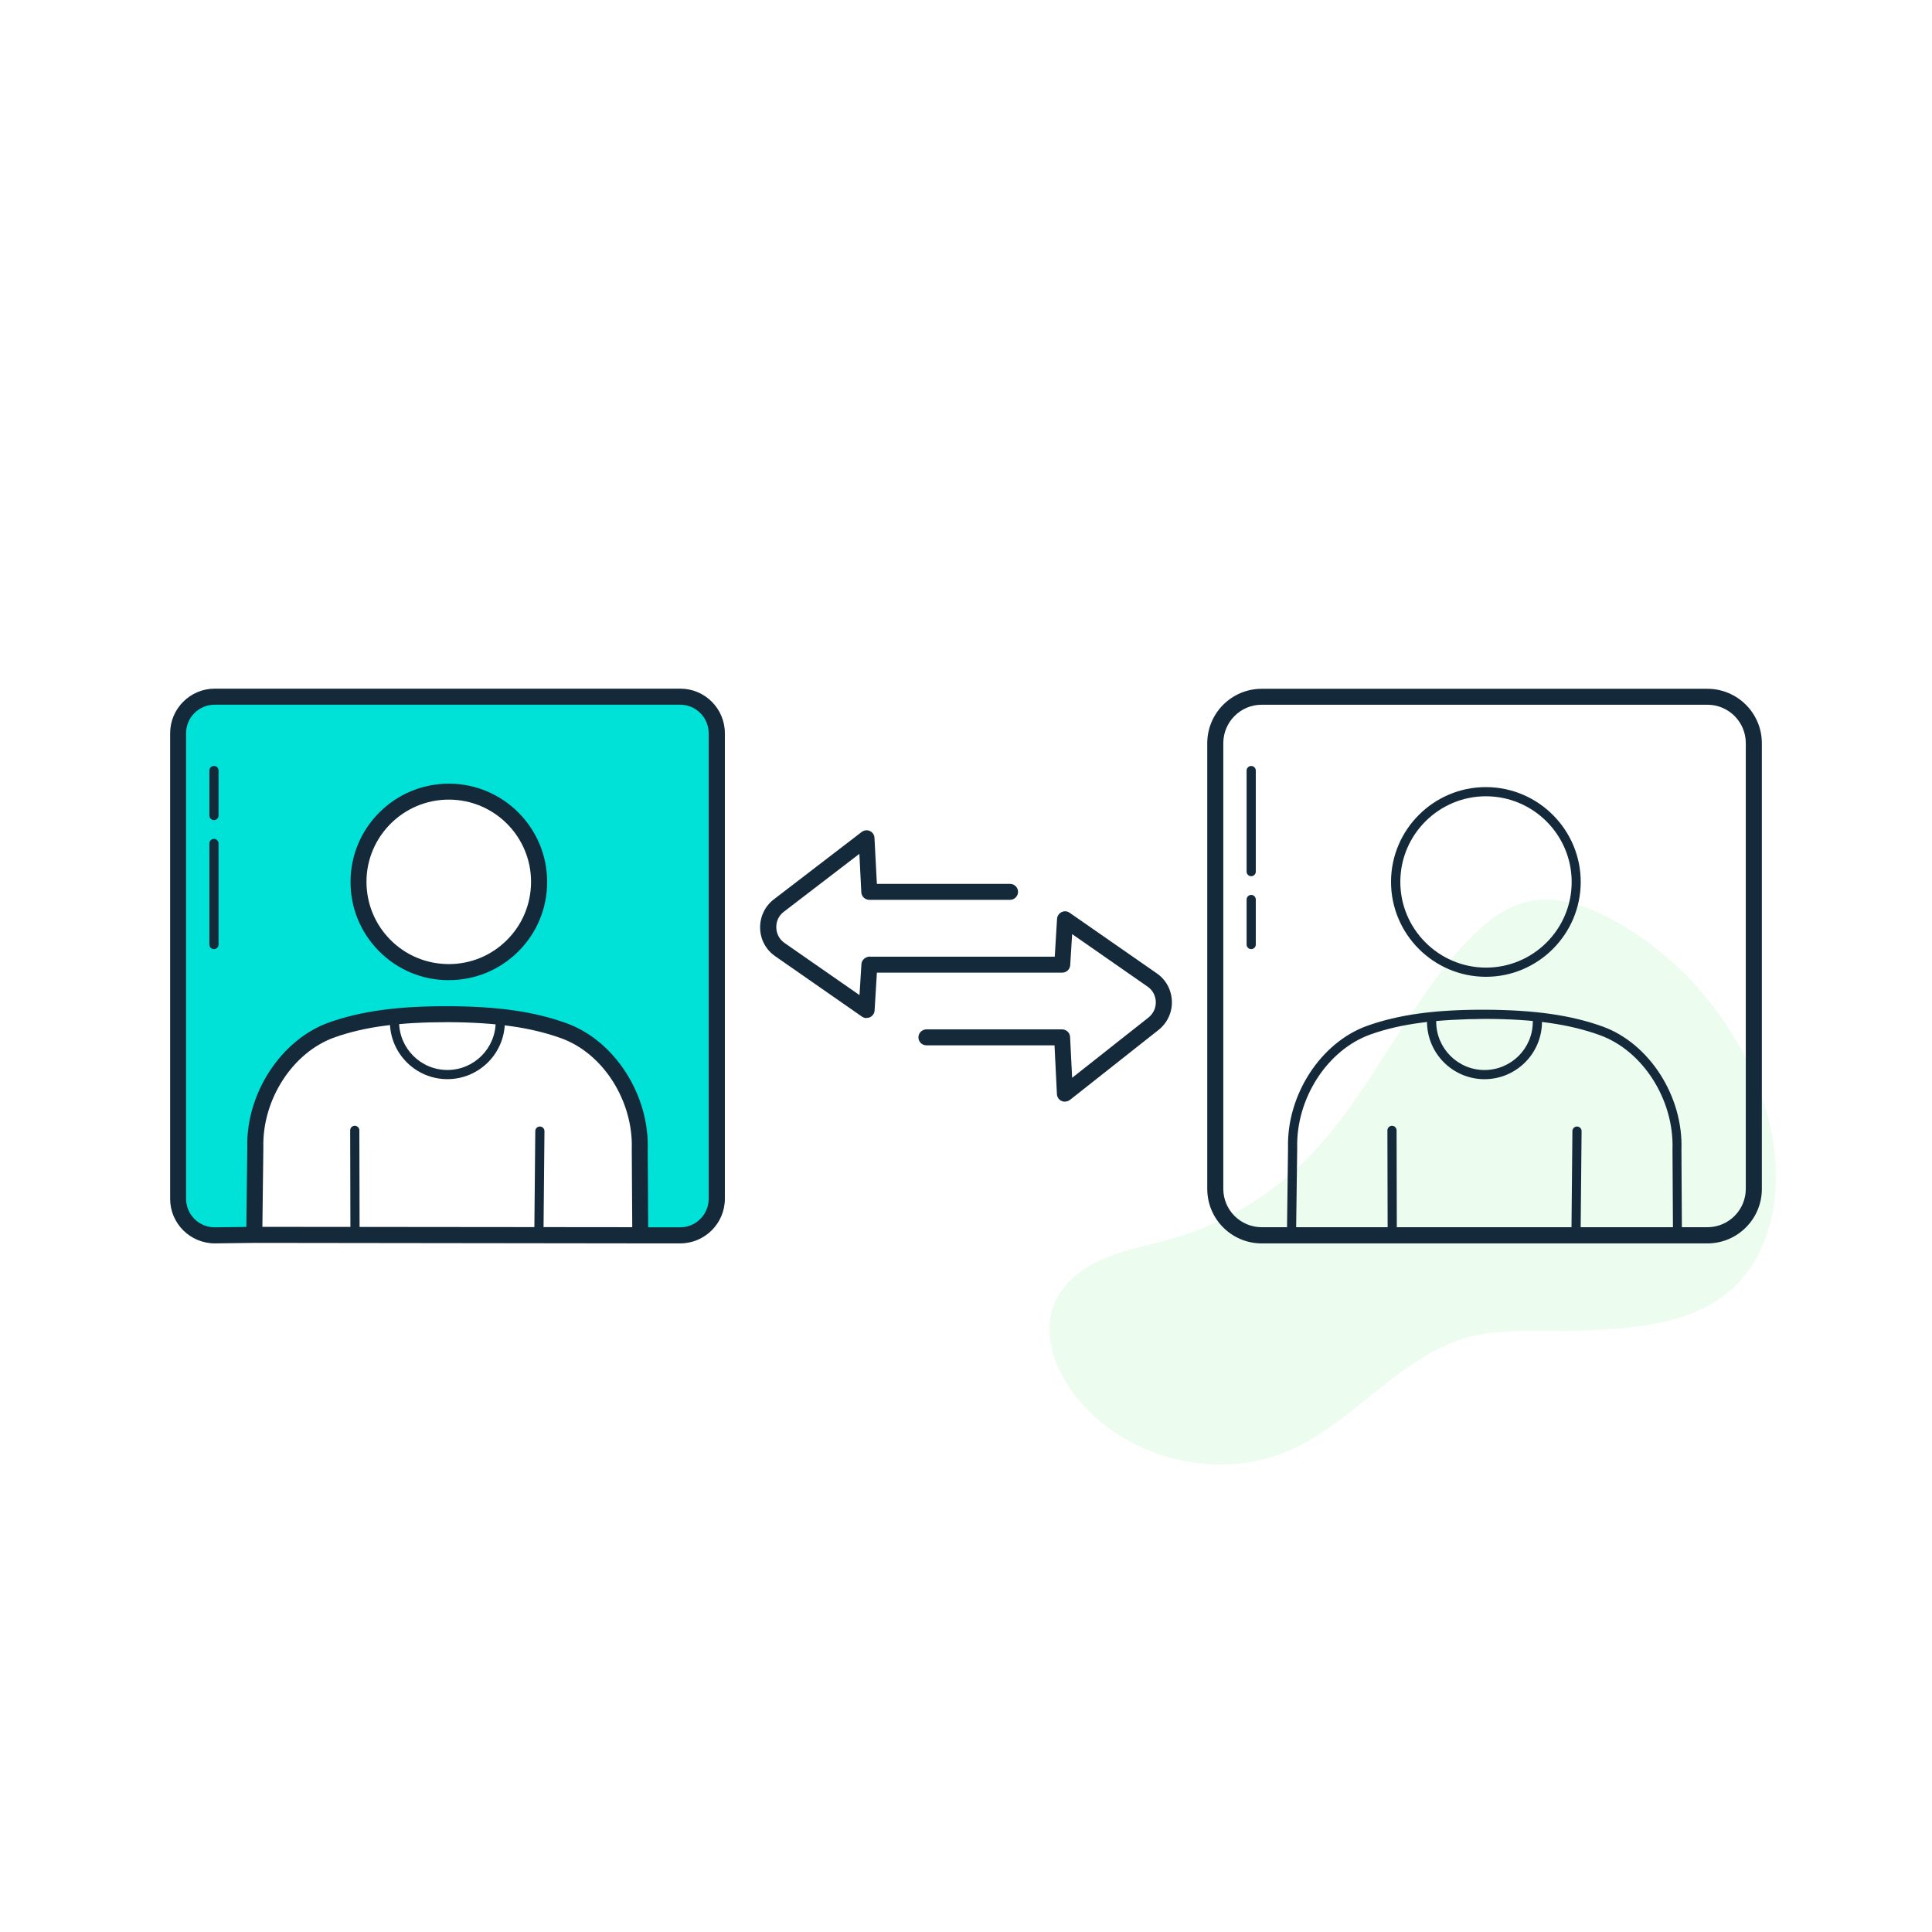 <svg width="160" height="160" viewBox="0 0 160 160" fill="none" xmlns="http://www.w3.org/2000/svg">
<rect width="160" height="160" fill="white"/>
<g opacity="0.15">
<path d="M146.279 102.35C147.619 98.53 147.149 94.27 145.779 90.46C143.629 84.5 139.269 79.36 133.729 76.27C131.509 75.03 128.919 74.1 126.439 74.69C124.529 75.15 122.949 76.46 121.589 77.88C116.299 83.39 113.419 90.91 107.949 96.25C104.929 99.2 101.169 101.39 97.109 102.57C95.249 103.11 93.319 103.44 91.529 104.19C89.739 104.94 88.049 106.18 87.309 107.98C86.319 110.39 87.299 113.2 88.839 115.3C92.789 120.7 100.669 122.81 106.799 120.11C112.239 117.71 116.049 112.15 121.819 110.68C124.399 110.02 127.119 110.27 129.779 110.21C136.449 110.06 143.699 109.67 146.279 102.34V102.35Z" fill="#7FEC96"/>
</g>
<path d="M71.76 84.31C71.63 84.31 71.49 84.27 71.38 84.19L64.2 79.19C63.42 78.65 62.97 77.8 62.95 76.86C62.93 75.92 63.35 75.04 64.1 74.47L71.36 68.9C71.56 68.75 71.82 68.72 72.04 68.82C72.26 68.92 72.41 69.14 72.42 69.39L72.62 73.2H83.65C84.02 73.2 84.31 73.5 84.31 73.86C84.31 74.22 84.01 74.52 83.65 74.52H71.99C71.64 74.52 71.34 74.24 71.33 73.89L71.17 70.71L64.91 75.51C64.5 75.82 64.27 76.3 64.29 76.82C64.3 77.33 64.55 77.8 64.97 78.09L71.18 82.41L71.34 79.84C71.36 79.47 71.71 79.22 72.04 79.22C72.41 79.24 72.69 79.56 72.66 79.92L72.43 83.68C72.42 83.92 72.27 84.13 72.06 84.24C71.97 84.28 71.87 84.3 71.77 84.3L71.76 84.31Z" fill="#142A3B"/>
<path d="M88.2 91.239C88.11 91.239 88.01 91.219 87.92 91.179C87.69 91.079 87.54 90.859 87.53 90.609L87.33 86.569H76.72C76.35 86.569 76.06 86.269 76.06 85.909C76.06 85.549 76.36 85.249 76.72 85.249H87.96C88.31 85.249 88.61 85.529 88.62 85.879L88.79 89.259L95.11 84.269C95.51 83.949 95.73 83.479 95.72 82.969C95.7 82.459 95.46 81.999 95.04 81.709L88.79 77.359L88.63 79.929C88.61 80.279 88.32 80.549 87.97 80.549H72.22C71.85 80.549 71.56 80.249 71.56 79.889C71.56 79.529 71.86 79.229 72.22 79.229H87.35L87.54 76.099C87.55 75.859 87.7 75.649 87.91 75.539C88.12 75.429 88.38 75.449 88.58 75.589L95.8 80.609C96.57 81.139 97.02 81.989 97.05 82.919C97.08 83.849 96.67 84.719 95.94 85.299L88.61 91.089C88.49 91.179 88.34 91.229 88.2 91.229V91.239Z" fill="#142A3B"/>
<path d="M21.06 102.271L21.15 95.081C21.03 90.771 23.79 86.611 27.49 85.301C29.88 84.461 32.77 83.991 37.1 84.001C41.43 84.021 44.32 84.511 46.7 85.371C50.4 86.711 53.13 90.891 52.98 95.201L53.02 101.291V102.311H56.33C58 102.311 59.35 100.961 59.35 99.291V60.731C59.35 59.061 58 57.711 56.33 57.711H17.77C16.1 57.711 14.75 59.061 14.75 60.731V99.291C14.75 100.961 16.1 102.311 17.77 102.311L21.06 102.271ZM37.14 80.511C33.01 80.501 29.68 77.141 29.69 73.011C29.7 68.881 33.06 65.551 37.19 65.561C41.32 65.571 44.65 68.931 44.64 73.061C44.63 77.191 41.27 80.521 37.14 80.511ZM21.06 102.271L53.03 102.311L21.06 102.271Z" fill="#00E1D8"/>
<path d="M53.03 102.971L21.07 102.931L17.79 102.971C15.75 102.971 14.09 101.321 14.09 99.281V60.721C14.09 58.691 15.75 57.031 17.78 57.031H56.34C58.37 57.031 60.03 58.681 60.03 60.721V99.281C60.03 101.311 58.37 102.971 56.34 102.971H53.04H53.03ZM53.69 101.641H56.33C57.63 101.641 58.69 100.581 58.69 99.281V60.721C58.69 59.421 57.63 58.361 56.33 58.361H17.77C16.47 58.361 15.41 59.421 15.41 60.721V99.281C15.41 100.581 16.47 101.641 17.77 101.641L20.4 101.611L20.48 95.071C20.35 90.571 23.27 86.091 27.26 84.671C29.87 83.751 32.85 83.331 36.89 83.331C36.96 83.331 37.03 83.331 37.1 83.331C41.25 83.341 44.27 83.781 46.92 84.741C50.91 86.181 53.8 90.691 53.64 95.221L53.68 101.641H53.69ZM21.73 101.601L52.36 101.631L52.32 95.191C52.46 91.181 49.95 87.231 46.47 85.981C43.97 85.081 41.08 84.671 37.1 84.651C33.12 84.651 30.21 85.021 27.71 85.911C24.24 87.141 21.7 91.071 21.81 95.041L21.73 101.591V101.601ZM37.16 81.171H37.13C34.96 81.171 32.92 80.311 31.39 78.771C29.86 77.231 29.02 75.181 29.03 73.011C29.04 68.531 32.69 64.901 37.17 64.901H37.2C41.69 64.911 45.33 68.581 45.31 73.061C45.31 75.231 44.45 77.281 42.91 78.811C41.37 80.331 39.34 81.171 37.18 81.171H37.16ZM37.16 66.221C33.42 66.221 30.36 69.261 30.35 73.011C30.35 74.831 31.05 76.541 32.33 77.831C33.61 79.121 35.32 79.831 37.14 79.841C37.14 79.841 37.16 79.841 37.17 79.841C38.98 79.841 40.68 79.141 41.97 77.861C43.26 76.581 43.97 74.871 43.98 73.051C43.99 69.291 40.95 66.231 37.19 66.221H37.17H37.16Z" fill="#142A3B"/>
<path d="M29.4 102.51C29.19 102.51 29.02 102.34 29.02 102.13L29 93.611C29 93.4 29.17 93.231 29.38 93.231C29.59 93.231 29.76 93.4 29.76 93.611L29.78 102.13C29.78 102.34 29.61 102.51 29.4 102.51Z" fill="#142A3B"/>
<path d="M44.63 102.513C44.42 102.513 44.25 102.343 44.25 102.133L44.33 93.673C44.33 93.463 44.5 93.293 44.71 93.293C44.92 93.293 45.09 93.463 45.09 93.673L45.01 102.133C45.01 102.343 44.84 102.513 44.63 102.513Z" fill="#142A3B"/>
<path d="M37.05 89.371C34.43 89.371 32.29 87.24 32.29 84.611C32.29 84.4 32.46 84.231 32.67 84.231C32.88 84.231 33.05 84.4 33.05 84.611C33.05 86.811 34.84 88.611 37.05 88.611C39.26 88.611 41.05 86.82 41.05 84.611C41.05 84.4 41.22 84.231 41.43 84.231C41.64 84.231 41.81 84.4 41.81 84.611C41.81 87.231 39.68 89.371 37.05 89.371Z" fill="#142A3B"/>
<path d="M17.72 78.603C17.51 78.603 17.34 78.433 17.34 78.223V69.853C17.34 69.643 17.51 69.473 17.72 69.473C17.93 69.473 18.1 69.643 18.1 69.853V78.223C18.1 78.433 17.93 78.603 17.72 78.603Z" fill="#142A3B"/>
<path d="M17.72 67.92C17.51 67.92 17.34 67.75 17.34 67.54V63.81C17.34 63.6 17.51 63.43 17.72 63.43C17.93 63.43 18.1 63.6 18.1 63.81V67.54C18.1 67.75 17.93 67.92 17.72 67.92Z" fill="#142A3B"/>
<path d="M141.399 102.973H104.489C101.999 102.973 99.98 100.953 99.98 98.463V61.553C99.98 59.063 101.999 57.043 104.489 57.043H141.399C143.889 57.043 145.909 59.063 145.909 61.553V98.463C145.909 100.953 143.889 102.973 141.399 102.973ZM104.489 58.363C102.729 58.363 101.309 59.793 101.309 61.543V98.453C101.309 100.213 102.739 101.633 104.489 101.633H141.399C143.159 101.633 144.579 100.203 144.579 98.453V61.543C144.579 59.783 143.149 58.363 141.399 58.363H104.489Z" fill="#142A3B"/>
<path d="M123.059 80.894H123.029C118.699 80.874 115.189 77.344 115.199 73.014C115.209 68.694 118.739 65.184 123.049 65.184H123.079C127.409 65.204 130.919 68.734 130.909 73.064C130.889 77.384 127.369 80.894 123.059 80.894ZM123.059 65.944C119.159 65.944 115.979 69.114 115.969 73.014C115.959 76.924 119.129 80.114 123.039 80.134H123.069C126.969 80.134 130.149 76.964 130.159 73.064C130.169 69.154 126.999 65.964 123.089 65.944H123.069H123.059Z" fill="#142A3B"/>
<path d="M138.929 102.681L106.959 102.641C106.859 102.641 106.759 102.601 106.689 102.531C106.619 102.461 106.579 102.361 106.579 102.261L106.669 95.071C106.549 90.681 109.379 86.311 113.259 84.941C115.839 84.031 118.789 83.621 122.799 83.621H122.999C127.109 83.641 130.109 84.071 132.719 85.011C136.599 86.411 139.409 90.801 139.249 95.211L139.289 102.301C139.289 102.401 139.249 102.501 139.179 102.571C139.109 102.641 139.009 102.681 138.909 102.681H138.929ZM107.349 101.881L138.549 101.921L138.509 95.191C138.649 91.081 136.059 87.011 132.479 85.721C129.949 84.811 127.029 84.391 123.009 84.381C118.969 84.411 116.059 84.761 113.519 85.661C109.929 86.931 107.319 90.971 107.429 95.071L107.339 101.891L107.349 101.881Z" fill="#142A3B"/>
<path d="M115.299 102.514C115.089 102.514 114.919 102.344 114.919 102.134L114.899 93.614C114.899 93.404 115.069 93.234 115.279 93.234C115.489 93.234 115.659 93.404 115.659 93.614L115.679 102.134C115.679 102.344 115.509 102.514 115.299 102.514Z" fill="#142A3B"/>
<path d="M130.52 102.513C130.31 102.513 130.14 102.343 130.14 102.133L130.22 93.673C130.22 93.463 130.39 93.293 130.6 93.293C130.81 93.293 130.98 93.463 130.98 93.673L130.9 102.133C130.9 102.343 130.73 102.513 130.52 102.513Z" fill="#142A3B"/>
<path d="M122.94 89.374C120.32 89.374 118.18 87.244 118.18 84.614C118.18 84.404 118.35 84.234 118.56 84.234C118.77 84.234 118.94 84.404 118.94 84.614C118.94 86.814 120.73 88.614 122.94 88.614C125.15 88.614 126.94 86.824 126.94 84.614C126.94 84.404 127.11 84.234 127.32 84.234C127.53 84.234 127.7 84.404 127.7 84.614C127.7 87.234 125.57 89.374 122.94 89.374Z" fill="#142A3B"/>
<path d="M103.619 72.564C103.409 72.564 103.239 72.394 103.239 72.184V63.814C103.239 63.604 103.409 63.434 103.619 63.434C103.829 63.434 103.999 63.604 103.999 63.814V72.184C103.999 72.394 103.829 72.564 103.619 72.564Z" fill="#142A3B"/>
<path d="M103.619 78.603C103.409 78.603 103.239 78.433 103.239 78.223V74.493C103.239 74.283 103.409 74.113 103.619 74.113C103.829 74.113 103.999 74.283 103.999 74.493V78.223C103.999 78.433 103.829 78.603 103.619 78.603Z" fill="#142A3B"/>
</svg>
